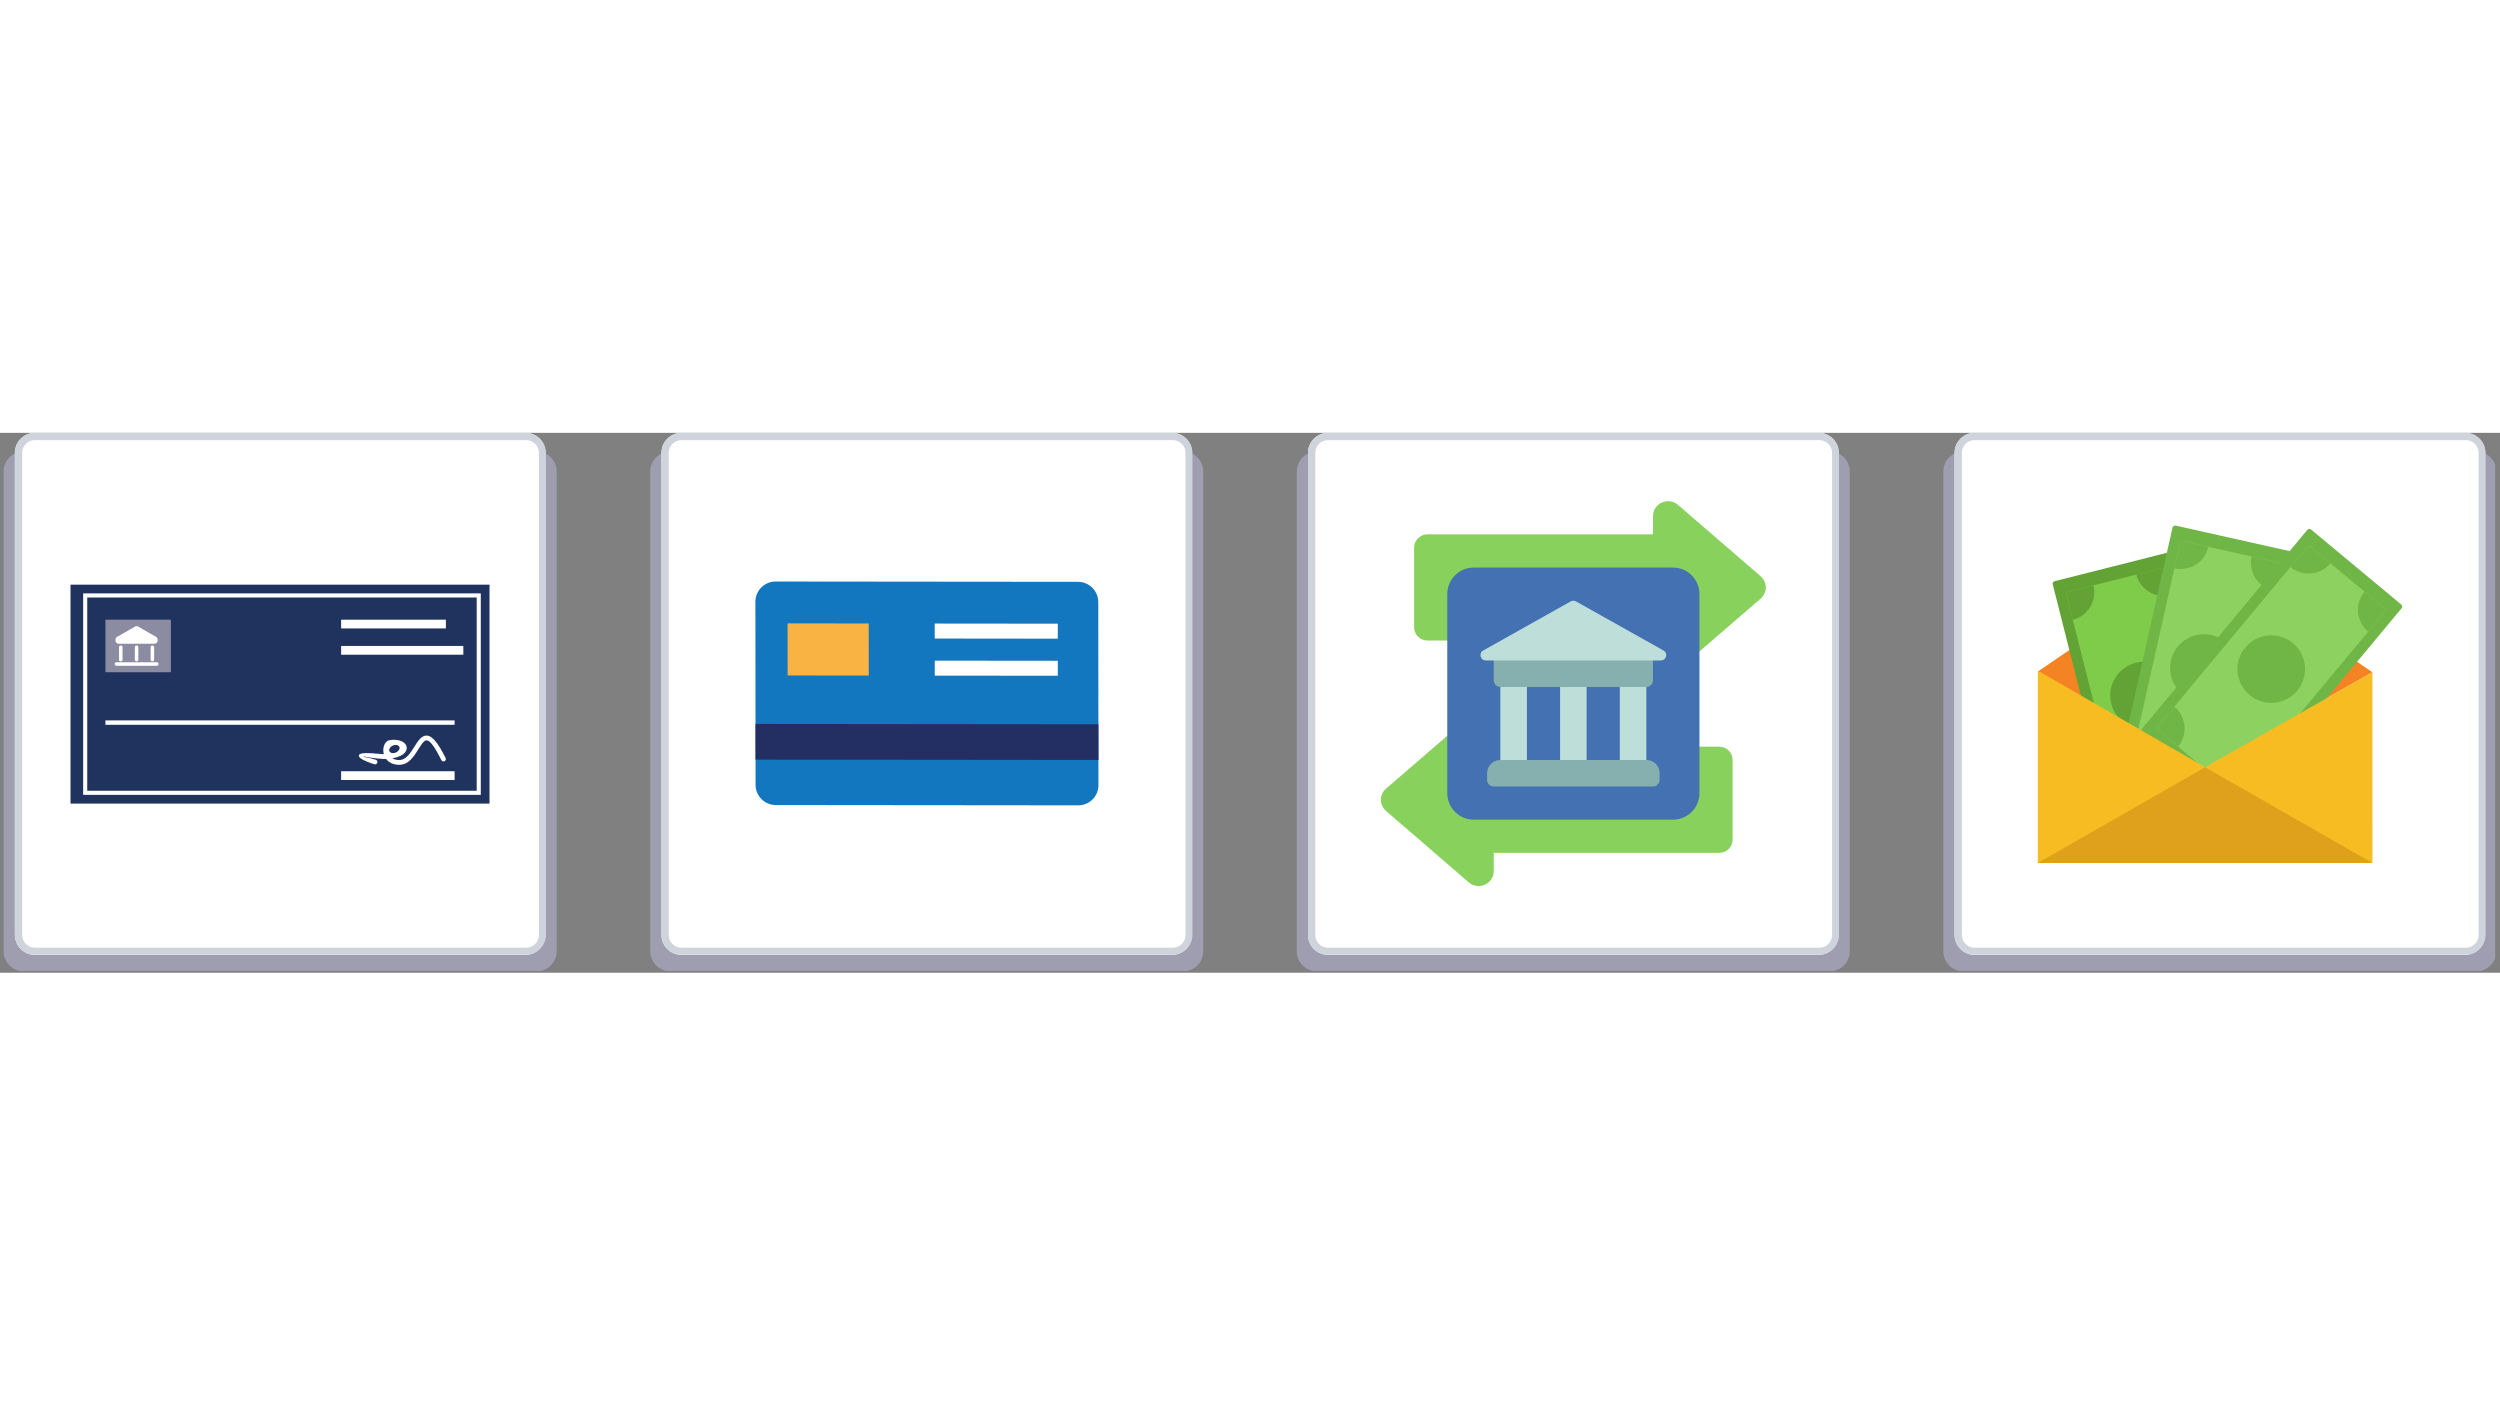 <svg xmlns="http://www.w3.org/2000/svg" xmlns:xlink="http://www.w3.org/1999/xlink" width="1366" zoomAndPan="magnify" viewBox="0 0 1024.5 221.25" height="768" preserveAspectRatio="xMidYMid meet" version="1.0"><rect x="0" y="0" width="1024.5" height="221.25" fill="#808080" stroke="none"/><defs><clipPath id="94df60a11a"><path d="M 796.371 7.648 L 1022.52 7.648 L 1022.52 220.504 L 796.371 220.504 Z M 796.371 7.648 " clip-rule="nonzero"/></clipPath><clipPath id="83779a3f3f"><path d="M 804.598 7.648 L 1014.793 7.648 C 1016.973 7.648 1019.066 8.516 1020.609 10.059 C 1022.152 11.598 1023.02 13.691 1023.02 15.875 L 1023.02 212.438 C 1023.02 214.617 1022.152 216.711 1020.609 218.254 C 1019.066 219.797 1016.973 220.664 1014.793 220.664 L 804.598 220.664 C 802.418 220.664 800.324 219.797 798.781 218.254 C 797.238 216.711 796.371 214.617 796.371 212.438 L 796.371 15.875 C 796.371 13.691 797.238 11.598 798.781 10.059 C 800.324 8.516 802.418 7.648 804.598 7.648 Z M 804.598 7.648 " clip-rule="nonzero"/></clipPath><clipPath id="f8489b2579"><path d="M 800.98 0 L 1018.41 0 L 1018.41 213.945 L 800.98 213.945 Z M 800.98 0 " clip-rule="nonzero"/></clipPath><clipPath id="8326ea61ab"><path d="M 809.207 0 L 1010.184 0 C 1012.367 0 1014.457 0.867 1016 2.41 C 1017.543 3.953 1018.41 6.043 1018.41 8.227 L 1018.41 205.719 C 1018.41 207.902 1017.543 209.992 1016 211.535 C 1014.457 213.078 1012.367 213.945 1010.184 213.945 L 809.207 213.945 C 807.023 213.945 804.934 213.078 803.391 211.535 C 801.848 209.992 800.98 207.902 800.98 205.719 L 800.98 8.227 C 800.98 6.043 801.848 3.953 803.391 2.41 C 804.934 0.867 807.023 0 809.207 0 Z M 809.207 0 " clip-rule="nonzero"/></clipPath><clipPath id="6f66688ef7"><path d="M 800.98 0 L 1018.598 0 L 1018.598 213.879 L 800.98 213.879 Z M 800.98 0 " clip-rule="nonzero"/></clipPath><clipPath id="79e0702596"><path d="M 809.215 0 L 1010.367 0 C 1012.551 0 1014.645 0.867 1016.188 2.41 C 1017.73 3.953 1018.598 6.043 1018.598 8.227 L 1018.598 205.656 C 1018.598 207.836 1017.73 209.926 1016.188 211.469 C 1014.645 213.012 1012.551 213.879 1010.367 213.879 L 809.215 213.879 C 807.031 213.879 804.938 213.012 803.391 211.469 C 801.848 209.926 800.98 207.836 800.98 205.656 L 800.98 8.227 C 800.98 6.043 801.848 3.953 803.391 2.41 C 804.938 0.867 807.031 0 809.215 0 Z M 809.215 0 " clip-rule="nonzero"/></clipPath><clipPath id="147ef99005"><path d="M 835.039 51 L 973 51 L 973 138 L 835.039 138 Z M 835.039 51 " clip-rule="nonzero"/></clipPath><clipPath id="26d60e741f"><path d="M 866 37.914 L 940 37.914 L 940 155 L 866 155 Z M 866 37.914 " clip-rule="nonzero"/></clipPath><clipPath id="2c47d01214"><path d="M 877 39 L 984.605 39 L 984.605 155 L 877 155 Z M 877 39 " clip-rule="nonzero"/></clipPath><clipPath id="c4722945f8"><path d="M 835.039 97 L 973 97 L 973 176.266 L 835.039 176.266 Z M 835.039 97 " clip-rule="nonzero"/></clipPath><clipPath id="9267a429d7"><path d="M 835.039 137 L 973 137 L 973 176.266 L 835.039 176.266 Z M 835.039 137 " clip-rule="nonzero"/></clipPath><clipPath id="073506109d"><path d="M 531.41 7.648 L 758.055 7.648 L 758.055 220.504 L 531.41 220.504 Z M 531.41 7.648 " clip-rule="nonzero"/></clipPath><clipPath id="3fa6989eda"><path d="M 539.633 7.648 L 749.828 7.648 C 752.012 7.648 754.102 8.516 755.645 10.059 C 757.188 11.598 758.055 13.691 758.055 15.875 L 758.055 212.438 C 758.055 214.617 757.188 216.711 755.645 218.254 C 754.102 219.797 752.012 220.664 749.828 220.664 L 539.633 220.664 C 537.453 220.664 535.359 219.797 533.816 218.254 C 532.273 216.711 531.41 214.617 531.41 212.438 L 531.41 15.875 C 531.41 13.691 532.273 11.598 533.816 10.059 C 535.359 8.516 537.453 7.648 539.633 7.648 Z M 539.633 7.648 " clip-rule="nonzero"/></clipPath><clipPath id="43f280d178"><path d="M 536.016 0 L 753.445 0 L 753.445 213.945 L 536.016 213.945 Z M 536.016 0 " clip-rule="nonzero"/></clipPath><clipPath id="1cf9da1f0e"><path d="M 544.242 0 L 745.223 0 C 747.402 0 749.496 0.867 751.039 2.41 C 752.582 3.953 753.445 6.043 753.445 8.227 L 753.445 205.719 C 753.445 207.902 752.582 209.992 751.039 211.535 C 749.496 213.078 747.402 213.945 745.223 213.945 L 544.242 213.945 C 542.062 213.945 539.969 213.078 538.426 211.535 C 536.883 209.992 536.016 207.902 536.016 205.719 L 536.016 8.227 C 536.016 6.043 536.883 3.953 538.426 2.41 C 539.969 0.867 542.062 0 544.242 0 Z M 544.242 0 " clip-rule="nonzero"/></clipPath><clipPath id="2f74c7d655"><path d="M 536.016 0 L 753.637 0 L 753.637 213.879 L 536.016 213.879 Z M 536.016 0 " clip-rule="nonzero"/></clipPath><clipPath id="660f7c2fda"><path d="M 544.25 0 L 745.402 0 C 747.586 0 749.68 0.867 751.223 2.41 C 752.77 3.953 753.637 6.043 753.637 8.227 L 753.637 205.656 C 753.637 207.836 752.77 209.926 751.223 211.469 C 749.68 213.012 747.586 213.879 745.402 213.879 L 544.25 213.879 C 542.066 213.879 539.973 213.012 538.43 211.469 C 536.883 209.926 536.016 207.836 536.016 205.656 L 536.016 8.227 C 536.016 6.043 536.883 3.953 538.43 2.41 C 539.973 0.867 542.066 0 544.25 0 Z M 544.25 0 " clip-rule="nonzero"/></clipPath><clipPath id="26177714e0"><path d="M 266.445 7.648 L 493.09 7.648 L 493.09 220.504 L 266.445 220.504 Z M 266.445 7.648 " clip-rule="nonzero"/></clipPath><clipPath id="37cd9eef91"><path d="M 274.672 7.648 L 484.863 7.648 C 487.047 7.648 489.141 8.516 490.684 10.059 C 492.227 11.598 493.09 13.691 493.09 15.875 L 493.09 212.438 C 493.09 214.617 492.227 216.711 490.684 218.254 C 489.141 219.797 487.047 220.664 484.863 220.664 L 274.672 220.664 C 272.488 220.664 270.398 219.797 268.855 218.254 C 267.312 216.711 266.445 214.617 266.445 212.438 L 266.445 15.875 C 266.445 13.691 267.312 11.598 268.855 10.059 C 270.398 8.516 272.488 7.648 274.672 7.648 Z M 274.672 7.648 " clip-rule="nonzero"/></clipPath><clipPath id="7011fbf03e"><path d="M 271.055 0 L 488.484 0 L 488.484 213.945 L 271.055 213.945 Z M 271.055 0 " clip-rule="nonzero"/></clipPath><clipPath id="8bebb81a1c"><path d="M 279.277 0 L 480.258 0 C 482.438 0 484.531 0.867 486.074 2.41 C 487.617 3.953 488.484 6.043 488.484 8.227 L 488.484 205.719 C 488.484 207.902 487.617 209.992 486.074 211.535 C 484.531 213.078 482.438 213.945 480.258 213.945 L 279.277 213.945 C 277.098 213.945 275.004 213.078 273.461 211.535 C 271.918 209.992 271.055 207.902 271.055 205.719 L 271.055 8.227 C 271.055 6.043 271.918 3.953 273.461 2.41 C 275.004 0.867 277.098 0 279.277 0 Z M 279.277 0 " clip-rule="nonzero"/></clipPath><clipPath id="82b9383f5d"><path d="M 271.055 0 L 488.672 0 L 488.672 213.879 L 271.055 213.879 Z M 271.055 0 " clip-rule="nonzero"/></clipPath><clipPath id="f0d729f4f2"><path d="M 279.285 0 L 480.438 0 C 482.621 0 484.715 0.867 486.262 2.41 C 487.805 3.953 488.672 6.043 488.672 8.227 L 488.672 205.656 C 488.672 207.836 487.805 209.926 486.262 211.469 C 484.715 213.012 482.621 213.879 480.438 213.879 L 279.285 213.879 C 277.102 213.879 275.008 213.012 273.465 211.469 C 271.922 209.926 271.055 207.836 271.055 205.656 L 271.055 8.227 C 271.055 6.043 271.922 3.953 273.465 2.41 C 275.008 0.867 277.102 0 279.285 0 Z M 279.285 0 " clip-rule="nonzero"/></clipPath><clipPath id="3347126972"><path d="M 309 60 L 451 60 L 451 153 L 309 153 Z M 309 60 " clip-rule="nonzero"/></clipPath><clipPath id="324f274d71"><path d="M 338.234 6.98 L 484.695 80.27 L 421.445 206.668 L 274.984 133.379 Z M 338.234 6.98 " clip-rule="nonzero"/></clipPath><clipPath id="5f0013a9a8"><path d="M 338.234 6.98 L 484.695 80.27 L 421.445 206.668 L 274.984 133.379 Z M 338.234 6.98 " clip-rule="nonzero"/></clipPath><clipPath id="b9d4065d0e"><path d="M 309 119 L 451 119 L 451 135 L 309 135 Z M 309 119 " clip-rule="nonzero"/></clipPath><clipPath id="00d54be0f7"><path d="M 338.234 6.98 L 484.695 80.27 L 421.445 206.668 L 274.984 133.379 Z M 338.234 6.98 " clip-rule="nonzero"/></clipPath><clipPath id="1876a9de7e"><path d="M 338.234 6.98 L 484.695 80.27 L 421.445 206.668 L 274.984 133.379 Z M 338.234 6.98 " clip-rule="nonzero"/></clipPath><clipPath id="5d4f19762d"><path d="M 322 78 L 357 78 L 357 100 L 322 100 Z M 322 78 " clip-rule="nonzero"/></clipPath><clipPath id="be720e4725"><path d="M 338.234 6.98 L 484.695 80.27 L 421.445 206.668 L 274.984 133.379 Z M 338.234 6.98 " clip-rule="nonzero"/></clipPath><clipPath id="f6b1c1d656"><path d="M 338.234 6.98 L 484.695 80.27 L 421.445 206.668 L 274.984 133.379 Z M 338.234 6.98 " clip-rule="nonzero"/></clipPath><clipPath id="8140cab36c"><path d="M 383 78 L 434 78 L 434 85 L 383 85 Z M 383 78 " clip-rule="nonzero"/></clipPath><clipPath id="e21c8f52dd"><path d="M 338.234 6.98 L 484.695 80.27 L 421.445 206.668 L 274.984 133.379 Z M 338.234 6.98 " clip-rule="nonzero"/></clipPath><clipPath id="2f6c2112e9"><path d="M 338.234 6.98 L 484.695 80.27 L 421.445 206.668 L 274.984 133.379 Z M 338.234 6.98 " clip-rule="nonzero"/></clipPath><clipPath id="a333f2821d"><path d="M 383 93 L 434 93 L 434 100 L 383 100 Z M 383 93 " clip-rule="nonzero"/></clipPath><clipPath id="ddf84fddf8"><path d="M 338.234 6.98 L 484.695 80.27 L 421.445 206.668 L 274.984 133.379 Z M 338.234 6.98 " clip-rule="nonzero"/></clipPath><clipPath id="a42214dcbe"><path d="M 338.234 6.98 L 484.695 80.27 L 421.445 206.668 L 274.984 133.379 Z M 338.234 6.98 " clip-rule="nonzero"/></clipPath><clipPath id="bc07e4d06d"><path d="M 1.48 7.648 L 228.129 7.648 L 228.129 220.504 L 1.48 220.504 Z M 1.48 7.648 " clip-rule="nonzero"/></clipPath><clipPath id="f14563641a"><path d="M 9.707 7.648 L 219.902 7.648 C 222.082 7.648 224.176 8.516 225.719 10.059 C 227.262 11.598 228.129 13.691 228.129 15.875 L 228.129 212.438 C 228.129 214.617 227.262 216.711 225.719 218.254 C 224.176 219.797 222.082 220.664 219.902 220.664 L 9.707 220.664 C 7.527 220.664 5.434 219.797 3.891 218.254 C 2.348 216.711 1.48 214.617 1.48 212.438 L 1.48 15.875 C 1.48 13.691 2.348 11.598 3.891 10.059 C 5.434 8.516 7.527 7.648 9.707 7.648 Z M 9.707 7.648 " clip-rule="nonzero"/></clipPath><clipPath id="bd5de766cc"><path d="M 6.09 0 L 223.52 0 L 223.52 213.945 L 6.09 213.945 Z M 6.09 0 " clip-rule="nonzero"/></clipPath><clipPath id="3dcc282b3b"><path d="M 14.316 0 L 215.293 0 C 217.477 0 219.566 0.867 221.109 2.41 C 222.652 3.953 223.52 6.043 223.52 8.227 L 223.52 205.719 C 223.52 207.902 222.652 209.992 221.109 211.535 C 219.566 213.078 217.477 213.945 215.293 213.945 L 14.316 213.945 C 12.133 213.945 10.043 213.078 8.5 211.535 C 6.957 209.992 6.09 207.902 6.09 205.719 L 6.09 8.227 C 6.09 6.043 6.957 3.953 8.5 2.41 C 10.043 0.867 12.133 0 14.316 0 Z M 14.316 0 " clip-rule="nonzero"/></clipPath><clipPath id="dd3c9445bb"><path d="M 6.09 0 L 223.707 0 L 223.707 213.879 L 6.09 213.879 Z M 6.09 0 " clip-rule="nonzero"/></clipPath><clipPath id="f55889517f"><path d="M 14.324 0 L 215.477 0 C 217.66 0 219.754 0.867 221.297 2.41 C 222.84 3.953 223.707 6.043 223.707 8.227 L 223.707 205.656 C 223.707 207.836 222.84 209.926 221.297 211.469 C 219.754 213.012 217.66 213.879 215.477 213.879 L 14.324 213.879 C 12.141 213.879 10.043 213.012 8.5 211.469 C 6.957 209.926 6.09 207.836 6.09 205.656 L 6.09 8.227 C 6.09 6.043 6.957 3.953 8.5 2.41 C 10.043 0.867 12.141 0 14.324 0 Z M 14.324 0 " clip-rule="nonzero"/></clipPath><clipPath id="6846040b88"><path d="M 28.723 62.211 L 200.723 62.211 L 200.723 151.949 L 28.723 151.949 Z M 28.723 62.211 " clip-rule="nonzero"/></clipPath></defs><g clip-path="url(#94df60a11a)"><g clip-path="url(#83779a3f3f)"><path fill="#9e9eb0" d="M 796.371 7.648 L 1023.02 7.648 L 1023.02 220.664 L 796.371 220.664 Z M 796.371 7.648 " fill-opacity="1" fill-rule="nonzero"/></g></g><g clip-path="url(#f8489b2579)"><g clip-path="url(#8326ea61ab)"><path fill="#ffffff" d="M 800.98 0 L 1018.41 0 L 1018.41 213.945 L 800.98 213.945 Z M 800.98 0 " fill-opacity="1" fill-rule="nonzero"/></g></g><g clip-path="url(#6f66688ef7)"><g clip-path="url(#79e0702596)"><path stroke-linecap="butt" transform="matrix(0.749, 0, 0, 0.748, 800.98, 0.001)" fill="none" stroke-linejoin="miter" d="M 11.002 -0.002 L 279.737 -0.002 C 282.654 -0.002 285.451 1.158 287.513 3.222 C 289.574 5.286 290.733 8.081 290.733 11.002 L 290.733 275.077 C 290.733 277.993 289.574 280.788 287.513 282.852 C 285.451 284.916 282.654 286.075 279.737 286.075 L 11.002 286.075 C 8.084 286.075 5.287 284.916 3.22 282.852 C 1.159 280.788 0.001 277.993 0.001 275.077 L 0.001 11.002 C 0.001 8.081 1.159 5.286 3.22 3.222 C 5.287 1.158 8.084 -0.002 11.002 -0.002 Z M 11.002 -0.002 " stroke="#cfd3db" stroke-width="8" stroke-opacity="1" stroke-miterlimit="4"/></g></g><g clip-path="url(#147ef99005)"><path fill="#f48323" d="M 835.098 97.816 L 903.656 51.145 L 972.207 98.121 L 903.648 137.031 L 835.09 97.816 " fill-opacity="1" fill-rule="nonzero"/></g><path fill="#63a335" d="M 888.586 49.016 C 889.18 48.867 889.777 49.223 889.922 49.812 L 916.039 153.184 C 916.188 153.77 915.832 154.371 915.242 154.52 L 868.668 166.289 C 868.074 166.438 867.477 166.078 867.332 165.484 L 841.219 62.121 C 841.066 61.527 841.422 60.93 842.016 60.785 L 888.586 49.016 " fill-opacity="1" fill-rule="nonzero"/><path fill="#7fcb4a" d="M 885.859 55.438 C 886.348 55.32 886.848 55.648 886.988 56.176 L 910.426 148.977 C 910.559 149.508 910.277 150.043 909.789 150.16 L 871.395 159.867 C 870.914 159.984 870.406 159.656 870.273 159.125 L 846.828 66.324 C 846.688 65.797 846.98 65.262 847.465 65.137 L 885.859 55.438 " fill-opacity="1" fill-rule="nonzero"/><path fill="#63a335" d="M 875.238 94.23 C 882.648 92.352 890.18 96.844 892.051 104.258 C 893.926 111.672 889.438 119.207 882.023 121.074 C 874.602 122.953 867.074 118.457 865.203 111.039 C 863.328 103.625 867.82 96.098 875.238 94.23 " fill-opacity="1" fill-rule="nonzero"/><path fill="#63a335" d="M 871.395 159.867 L 881.797 157.234 C 880.223 150.996 873.895 147.227 867.668 148.797 L 870.273 159.125 C 870.406 159.656 870.914 159.984 871.395 159.867 " fill-opacity="1" fill-rule="nonzero"/><path fill="#70b646" d="M 910.445 149.062 L 907.82 138.652 C 901.586 140.23 897.812 146.559 899.387 152.797 L 909.711 150.18 C 910.242 150.051 910.574 149.551 910.445 149.062 " fill-opacity="1" fill-rule="nonzero"/><path fill="#63a335" d="M 847.465 65.137 L 857.871 62.512 C 859.449 68.746 855.672 75.074 849.434 76.648 L 846.828 66.324 C 846.688 65.797 846.98 65.262 847.465 65.137 " fill-opacity="1" fill-rule="nonzero"/><path fill="#63a335" d="M 886.961 56.098 L 889.594 66.5 C 883.359 68.074 877.031 64.301 875.457 58.066 L 885.781 55.457 C 886.309 55.324 886.84 55.609 886.961 56.098 " fill-opacity="1" fill-rule="nonzero"/><g clip-path="url(#26d60e741f)"><path fill="#70b646" d="M 938.473 48.523 C 939.07 48.656 939.445 49.246 939.309 49.84 L 916.004 153.883 C 915.871 154.477 915.281 154.844 914.688 154.711 L 867.812 144.215 C 867.219 144.078 866.844 143.492 866.984 142.898 L 890.285 38.855 C 890.418 38.266 891.004 37.891 891.602 38.02 L 938.473 48.523 " fill-opacity="1" fill-rule="nonzero"/></g><path fill="#8dd260" d="M 933.145 53.027 C 933.633 53.141 933.934 53.66 933.816 54.191 L 912.891 147.602 C 912.773 148.133 912.277 148.477 911.789 148.363 L 873.145 139.711 C 872.66 139.598 872.355 139.078 872.473 138.547 L 893.398 45.141 C 893.52 44.605 894.012 44.262 894.5 44.367 L 933.145 53.027 " fill-opacity="1" fill-rule="nonzero"/><path fill="#70b646" d="M 906.176 82.855 C 913.633 84.531 918.328 91.93 916.656 99.391 C 914.984 106.859 907.582 111.555 900.117 109.883 C 892.656 108.211 887.961 100.801 889.633 93.34 C 891.305 85.879 898.707 81.184 906.176 82.855 " fill-opacity="1" fill-rule="nonzero"/><path fill="#70b646" d="M 873.145 139.711 L 883.621 142.055 C 885.023 135.781 881.082 129.559 874.805 128.148 L 872.473 138.547 C 872.355 139.078 872.66 139.598 873.145 139.711 " fill-opacity="1" fill-rule="nonzero"/><path fill="#70b646" d="M 912.875 147.68 L 915.223 137.203 C 908.945 135.801 902.719 139.746 901.316 146.02 L 911.711 148.352 C 912.246 148.469 912.766 148.168 912.875 147.68 " fill-opacity="1" fill-rule="nonzero"/><path fill="#70b646" d="M 894.5 44.367 L 904.977 46.711 C 903.566 52.988 897.344 56.938 891.07 55.531 L 893.398 45.141 C 893.52 44.605 894.012 44.262 894.5 44.367 " fill-opacity="1" fill-rule="nonzero"/><path fill="#70b646" d="M 933.828 54.113 L 931.484 64.586 C 925.211 63.18 921.266 56.953 922.668 50.684 L 933.066 53.008 C 933.598 53.133 933.941 53.625 933.828 54.113 " fill-opacity="1" fill-rule="nonzero"/><g clip-path="url(#2c47d01214)"><path fill="#70b646" d="M 984.016 70.34 C 984.484 70.734 984.551 71.426 984.16 71.898 L 916.004 153.883 C 915.617 154.348 914.926 154.41 914.449 154.02 L 877.52 123.309 C 877.051 122.918 876.984 122.227 877.375 121.754 L 945.531 39.773 C 945.918 39.305 946.609 39.246 947.082 39.633 L 984.016 70.34 " fill-opacity="1" fill-rule="nonzero"/></g><path fill="#8dd260" d="M 977.223 71.918 C 977.602 72.242 977.637 72.84 977.285 73.262 L 916.098 146.867 C 915.746 147.289 915.148 147.371 914.762 147.047 L 884.312 121.734 C 883.93 121.41 883.898 120.812 884.246 120.391 L 945.438 46.785 C 945.785 46.363 946.387 46.285 946.766 46.609 L 977.223 71.918 " fill-opacity="1" fill-rule="nonzero"/><path fill="#70b646" d="M 939.617 86.176 C 945.496 91.07 946.305 99.801 941.414 105.68 C 936.523 111.562 927.797 112.363 921.918 107.477 C 916.031 102.586 915.227 93.855 920.121 87.973 C 925.004 82.094 933.738 81.289 939.617 86.176 " fill-opacity="1" fill-rule="nonzero"/><path fill="#70b646" d="M 884.312 121.734 L 892.562 128.598 C 896.672 123.652 896 116.309 891.055 112.199 L 884.246 120.391 C 883.898 120.812 883.93 121.41 884.312 121.734 " fill-opacity="1" fill-rule="nonzero"/><path fill="#70b646" d="M 916.043 146.93 L 922.906 138.676 C 917.961 134.57 910.617 135.238 906.508 140.184 L 914.699 147 C 915.121 147.352 915.723 147.316 916.043 146.93 " fill-opacity="1" fill-rule="nonzero"/><path fill="#70b646" d="M 946.766 46.609 L 955.023 53.461 C 950.914 58.406 943.574 59.086 938.629 54.977 L 945.438 46.785 C 945.785 46.363 946.387 46.285 946.766 46.609 " fill-opacity="1" fill-rule="nonzero"/><path fill="#70b646" d="M 977.34 73.203 L 970.477 81.453 C 965.535 77.348 964.863 70.004 968.969 65.059 L 977.156 71.867 C 977.578 72.215 977.664 72.816 977.34 73.203 " fill-opacity="1" fill-rule="nonzero"/><g clip-path="url(#c4722945f8)"><path fill="#f8bc23" d="M 903.652 137.031 L 835.711 97.816 L 835.098 97.816 L 835.098 176.25 L 972.215 176.25 L 972.207 98.121 L 903.648 137.031 " fill-opacity="1" fill-rule="nonzero"/></g><g clip-path="url(#9267a429d7)"><path fill="#dfa11b" d="M 972.211 176.25 L 835.094 176.25 L 903.652 137.031 Z M 972.211 176.25 " fill-opacity="1" fill-rule="nonzero"/></g><g clip-path="url(#073506109d)"><g clip-path="url(#3fa6989eda)"><path fill="#9e9eb0" d="M 531.41 7.648 L 758.055 7.648 L 758.055 220.664 L 531.41 220.664 Z M 531.41 7.648 " fill-opacity="1" fill-rule="nonzero"/></g></g><g clip-path="url(#43f280d178)"><g clip-path="url(#1cf9da1f0e)"><path fill="#ffffff" d="M 536.016 0 L 753.445 0 L 753.445 213.945 L 536.016 213.945 Z M 536.016 0 " fill-opacity="1" fill-rule="nonzero"/></g></g><g clip-path="url(#2f74c7d655)"><g clip-path="url(#660f7c2fda)"><path stroke-linecap="butt" transform="matrix(0.749, 0, 0, 0.748, 536.016, 0.001)" fill="none" stroke-linejoin="miter" d="M 11 -0.002 L 279.735 -0.002 C 282.653 -0.002 285.45 1.158 287.511 3.222 C 289.578 5.286 290.736 8.081 290.736 11.002 L 290.736 275.077 C 290.736 277.993 289.578 280.788 287.511 282.852 C 285.45 284.916 282.653 286.075 279.735 286.075 L 11 286.075 C 8.083 286.075 5.285 284.916 3.224 282.852 C 1.157 280.788 -0.001 277.993 -0.001 275.077 L -0.001 11.002 C -0.001 8.081 1.157 5.286 3.224 3.222 C 5.285 1.158 8.083 -0.002 11 -0.002 Z M 11 -0.002 " stroke="#cfd3db" stroke-width="8" stroke-opacity="1" stroke-miterlimit="4"/></g></g><path fill="#89d15d" d="M 696.43 128.621 L 704.59 128.621 C 707.574 128.621 710.027 131.078 710.027 134.062 L 710.027 166.695 C 710.027 169.691 707.574 172.133 704.59 172.133 L 612.129 172.133 L 612.129 179.609 C 612.129 184.859 605.871 187.664 601.879 184.211 L 568.023 154.977 C 565.188 152.523 565.188 148.23 568.023 145.777 L 593.094 124.141 L 696.43 128.621 " fill-opacity="1" fill-rule="nonzero"/><path fill="#89d15d" d="M 696.43 89.594 L 721.5 67.957 C 724.336 65.504 724.336 61.211 721.5 58.758 L 687.645 29.523 C 683.652 26.07 677.395 28.875 677.395 34.125 L 677.395 41.602 L 584.938 41.602 C 581.941 41.602 579.496 44.055 579.496 47.039 L 579.496 79.672 C 579.496 82.66 581.941 85.113 584.938 85.113 L 593.094 85.113 L 696.43 89.594 " fill-opacity="1" fill-rule="nonzero"/><path fill="#4371b1" d="M 685.555 158.535 L 603.973 158.535 C 597.961 158.535 593.094 153.672 593.094 147.66 L 593.094 66.078 C 593.094 60.062 597.961 55.199 603.973 55.199 L 685.555 55.199 C 691.566 55.199 696.43 60.062 696.43 66.078 L 696.43 147.66 C 696.43 153.672 691.566 158.535 685.555 158.535 " fill-opacity="1" fill-rule="nonzero"/><path fill="#beded9" d="M 614.848 101.43 L 614.848 136.781 L 625.727 136.781 L 625.727 101.43 L 614.848 101.43 " fill-opacity="1" fill-rule="nonzero"/><path fill="#beded9" d="M 639.324 101.43 L 639.324 136.781 L 650.199 136.781 L 650.199 101.43 L 639.324 101.43 " fill-opacity="1" fill-rule="nonzero"/><path fill="#beded9" d="M 663.797 101.43 L 663.797 136.781 L 674.676 136.781 L 674.676 101.43 L 663.797 101.43 " fill-opacity="1" fill-rule="nonzero"/><path fill="#86afb0" d="M 677.395 87.832 L 677.395 101.43 C 677.395 102.926 676.172 104.148 674.676 104.148 L 614.848 104.148 C 613.352 104.148 612.129 102.926 612.129 101.43 L 612.129 87.832 L 677.395 87.832 " fill-opacity="1" fill-rule="nonzero"/><path fill="#86afb0" d="M 674.676 134.062 L 614.848 134.062 C 611.844 134.062 609.41 136.492 609.41 139.5 L 609.41 142.219 C 609.41 143.719 610.633 144.938 612.129 144.938 L 677.395 144.938 C 678.895 144.938 680.113 143.719 680.113 142.219 L 680.113 139.5 C 680.113 136.492 677.684 134.062 674.676 134.062 " fill-opacity="1" fill-rule="nonzero"/><path fill="#beded9" d="M 643.688 69.074 L 607.805 89.203 C 605.852 90.297 606.629 93.27 608.879 93.27 L 680.645 93.27 C 682.898 93.27 683.672 90.297 681.719 89.203 L 645.836 69.074 C 645.164 68.699 644.359 68.699 643.688 69.074 " fill-opacity="1" fill-rule="nonzero"/><g clip-path="url(#26177714e0)"><g clip-path="url(#37cd9eef91)"><path fill="#9e9eb0" d="M 266.445 7.648 L 493.09 7.648 L 493.09 220.664 L 266.445 220.664 Z M 266.445 7.648 " fill-opacity="1" fill-rule="nonzero"/></g></g><g clip-path="url(#7011fbf03e)"><g clip-path="url(#8bebb81a1c)"><path fill="#ffffff" d="M 271.055 0 L 488.484 0 L 488.484 213.945 L 271.055 213.945 Z M 271.055 0 " fill-opacity="1" fill-rule="nonzero"/></g></g><g clip-path="url(#82b9383f5d)"><g clip-path="url(#f0d729f4f2)"><path stroke-linecap="butt" transform="matrix(0.749, 0, 0, 0.748, 271.053, 0.001)" fill="none" stroke-linejoin="miter" d="M 10.998 -0.002 L 279.734 -0.002 C 282.651 -0.002 285.448 1.158 287.515 3.222 C 289.576 5.286 290.735 8.081 290.735 11.002 L 290.735 275.077 C 290.735 277.993 289.576 280.788 287.515 282.852 C 285.448 284.916 282.651 286.075 279.734 286.075 L 10.998 286.075 C 8.081 286.075 5.284 284.916 3.222 282.852 C 1.161 280.788 0.002 277.993 0.002 275.077 L 0.002 11.002 C 0.002 8.081 1.161 5.286 3.222 3.222 C 5.284 1.158 8.081 -0.002 10.998 -0.002 Z M 10.998 -0.002 " stroke="#cfd3db" stroke-width="8" stroke-opacity="1" stroke-miterlimit="4"/></g></g><g clip-path="url(#3347126972)"><g clip-path="url(#324f274d71)"><g clip-path="url(#5f0013a9a8)"><path fill="#1277be" d="M 450.145 144.379 C 450.148 148.957 446.438 152.664 441.852 152.656 L 317.934 152.535 C 313.352 152.531 309.633 148.816 309.629 144.242 L 309.562 69.215 C 309.559 64.641 313.27 60.934 317.855 60.938 L 441.773 61.059 C 446.355 61.062 450.074 64.777 450.078 69.355 Z M 450.145 144.379 " fill-opacity="1" fill-rule="nonzero"/></g></g></g><g clip-path="url(#b9d4065d0e)"><g clip-path="url(#00d54be0f7)"><g clip-path="url(#1876a9de7e)"><path fill="#232e63" d="M 450.129 119.441 L 450.141 134.059 L 309.625 133.914 L 309.613 119.297 Z M 450.129 119.441 " fill-opacity="1" fill-rule="nonzero"/></g></g></g><g clip-path="url(#5d4f19762d)"><g clip-path="url(#be720e4725)"><g clip-path="url(#f6b1c1d656)"><path fill="#f9b342" d="M 322.75 78.09 L 356 78.121 L 356.02 99.465 L 322.77 99.434 Z M 322.75 78.09 " fill-opacity="1" fill-rule="nonzero"/></g></g></g><g clip-path="url(#8140cab36c)"><g clip-path="url(#e21c8f52dd)"><g clip-path="url(#2f6c2112e9)"><path fill="#ffffff" d="M 383.043 78.16 L 433.48 78.211 L 433.484 84.352 L 383.047 84.297 Z M 383.043 78.16 " fill-opacity="1" fill-rule="nonzero"/></g></g></g><g clip-path="url(#a333f2821d)"><g clip-path="url(#ddf84fddf8)"><g clip-path="url(#a42214dcbe)"><path fill="#ffffff" d="M 383.059 93.359 L 433.492 93.41 L 433.496 99.551 L 383.062 99.5 Z M 383.059 93.359 " fill-opacity="1" fill-rule="nonzero"/></g></g></g><g clip-path="url(#bc07e4d06d)"><g clip-path="url(#f14563641a)"><path fill="#9e9eb0" d="M 1.48 7.648 L 228.129 7.648 L 228.129 220.664 L 1.48 220.664 Z M 1.48 7.648 " fill-opacity="1" fill-rule="nonzero"/></g></g><g clip-path="url(#bd5de766cc)"><g clip-path="url(#3dcc282b3b)"><path fill="#ffffff" d="M 6.09 0 L 223.52 0 L 223.52 213.945 L 6.09 213.945 Z M 6.09 0 " fill-opacity="1" fill-rule="nonzero"/></g></g><g clip-path="url(#dd3c9445bb)"><g clip-path="url(#f55889517f)"><path stroke-linecap="butt" transform="matrix(0.749, 0, 0, 0.748, 6.089, 0.001)" fill="none" stroke-linejoin="miter" d="M 11.002 -0.002 L 279.737 -0.002 C 282.654 -0.002 285.452 1.158 287.513 3.222 C 289.574 5.286 290.733 8.081 290.733 11.002 L 290.733 275.077 C 290.733 277.993 289.574 280.788 287.513 282.852 C 285.452 284.916 282.654 286.075 279.737 286.075 L 11.002 286.075 C 8.084 286.075 5.282 284.916 3.221 282.852 C 1.159 280.788 0.001 277.993 0.001 275.077 L 0.001 11.002 C 0.001 8.081 1.159 5.286 3.221 3.222 C 5.282 1.158 8.084 -0.002 11.002 -0.002 Z M 11.002 -0.002 " stroke="#cfd3db" stroke-width="8" stroke-opacity="1" stroke-miterlimit="4"/></g></g><g clip-path="url(#6846040b88)"><path fill="#20335f" d="M 28.895 62.211 L 200.605 62.211 L 200.605 151.949 L 28.895 151.949 L 28.895 62.211 " fill-opacity="1" fill-rule="evenodd"/></g><path fill="#ffffff" d="M 35.754 67.48 L 35.754 146.68 L 195.352 146.68 L 195.352 67.48 Z M 34.078 65.797 L 197.027 65.797 L 197.027 148.359 L 34.078 148.359 L 34.078 65.797 " fill-opacity="1" fill-rule="evenodd"/><path fill="#ffffff" d="M 186.297 142.266 L 139.793 142.266 L 139.793 138.676 L 186.297 138.676 L 186.297 142.266 " fill-opacity="1" fill-rule="evenodd"/><path fill="#ffffff" d="M 182.719 80.156 L 139.793 80.156 L 139.793 76.57 L 182.719 76.57 L 182.719 80.156 " fill-opacity="1" fill-rule="evenodd"/><path fill="#ffffff" d="M 189.875 90.926 L 139.793 90.926 L 139.793 87.336 L 189.875 87.336 L 189.875 90.926 " fill-opacity="1" fill-rule="evenodd"/><path fill="#ffffff" d="M 186.297 119.645 L 43.203 119.645 L 43.203 117.848 L 186.297 117.848 L 186.297 119.645 " fill-opacity="1" fill-rule="evenodd"/><path fill="#8b8ba1" d="M 43.203 98.105 L 43.203 76.57 L 70.039 76.57 L 70.039 98.105 L 43.203 98.105 " fill-opacity="1" fill-rule="evenodd"/><path fill="#ffffff" d="M 56.75 79.477 L 64.051 83.672 L 64.098 83.703 C 64.25 83.828 64.371 83.98 64.453 84.152 C 64.539 84.324 64.582 84.516 64.586 84.715 L 64.586 84.719 L 64.59 85.105 L 64.59 85.117 L 64.594 85.117 C 64.594 85.477 64.449 85.805 64.219 86.039 C 63.984 86.281 63.664 86.43 63.305 86.434 L 48.641 86.434 C 48.281 86.434 47.953 86.285 47.719 86.047 C 47.484 85.809 47.34 85.48 47.34 85.117 L 47.34 84.73 C 47.34 84.531 47.387 84.336 47.469 84.16 C 47.555 83.984 47.676 83.824 47.832 83.703 L 47.879 83.668 L 55.188 79.48 C 55.297 79.395 55.418 79.328 55.543 79.285 C 55.684 79.234 55.828 79.211 55.973 79.211 C 56.117 79.211 56.262 79.234 56.402 79.285 C 56.523 79.328 56.645 79.395 56.75 79.477 " fill-opacity="1" fill-rule="nonzero"/><path fill="#ffffff" d="M 47.695 94.016 L 64.25 94.016 C 64.648 94.016 64.969 94.34 64.969 94.742 C 64.969 95.137 64.648 95.461 64.25 95.461 L 47.695 95.461 C 47.297 95.461 46.977 95.137 46.977 94.742 C 46.977 94.34 47.297 94.016 47.695 94.016 " fill-opacity="1" fill-rule="evenodd"/><path fill="#ffffff" d="M 63.168 87.746 L 63.168 93.062 C 63.168 93.391 62.848 93.656 62.449 93.656 C 62.051 93.656 61.73 93.391 61.73 93.062 L 61.73 87.746 C 61.73 87.422 62.051 87.156 62.449 87.156 C 62.848 87.156 63.168 87.422 63.168 87.746 " fill-opacity="1" fill-rule="evenodd"/><path fill="#ffffff" d="M 50.215 87.746 L 50.215 93.062 C 50.215 93.391 49.895 93.656 49.496 93.656 C 49.098 93.656 48.773 93.391 48.773 93.062 L 48.773 87.746 C 48.773 87.422 49.098 87.156 49.496 87.156 C 49.895 87.156 50.215 87.422 50.215 87.746 " fill-opacity="1" fill-rule="evenodd"/><path fill="#ffffff" d="M 56.691 87.746 L 56.691 93.062 C 56.691 93.391 56.371 93.656 55.973 93.656 C 55.574 93.656 55.254 93.391 55.254 93.062 L 55.254 87.746 C 55.254 87.422 55.574 87.156 55.973 87.156 C 56.371 87.156 56.691 87.422 56.691 87.746 " fill-opacity="1" fill-rule="evenodd"/><path fill="#ffffff" d="M 180.895 134.145 C 181.141 134.617 181.727 134.805 182.199 134.555 C 182.672 134.305 182.855 133.719 182.609 133.246 L 181.719 131.543 C 178.082 124.582 175.578 123.27 173.352 124.438 C 171.988 125.156 170.953 126.809 169.82 128.621 C 168.223 131.176 166.398 134.09 163.625 134.09 C 162.426 134.09 161.496 133.82 160.793 133.383 C 163.461 132.918 165.141 132.004 165.969 130.996 C 166.492 130.359 166.715 129.672 166.672 128.996 C 166.629 128.312 166.312 127.676 165.75 127.148 C 164.68 126.145 162.59 125.523 159.805 125.906 C 158.551 126.082 157.648 127.121 157.266 128.5 C 157.082 129.168 157.02 129.926 157.102 130.691 C 157.137 131.027 157.199 131.363 157.293 131.699 C 156.598 131.66 155.645 131.578 154.629 131.492 C 151.355 131.211 147.477 130.879 147.078 132.121 C 146.789 133.023 148.383 134.207 153.398 135.824 C 153.906 135.988 154.449 135.707 154.613 135.199 C 154.777 134.688 154.5 134.137 153.988 133.973 C 150.336 132.797 148.855 132.922 148.922 132.715 C 148.996 132.48 151.895 133.211 154.469 133.434 C 156.078 133.57 157.531 133.695 158.254 133.664 C 159.285 135.035 161.016 136.039 163.625 136.039 C 167.469 136.039 169.594 132.641 171.461 129.656 C 172.449 128.074 173.355 126.629 174.246 126.16 C 175.43 125.539 177.059 126.809 180.004 132.441 Z M 161.008 128.156 C 162.133 127.668 163.324 127.91 163.66 128.695 C 163.996 129.48 163.355 130.508 162.223 130.996 C 161.098 131.484 159.91 131.246 159.574 130.461 C 159.234 129.676 159.879 128.645 161.008 128.156 " fill-opacity="1" fill-rule="nonzero"/></svg>